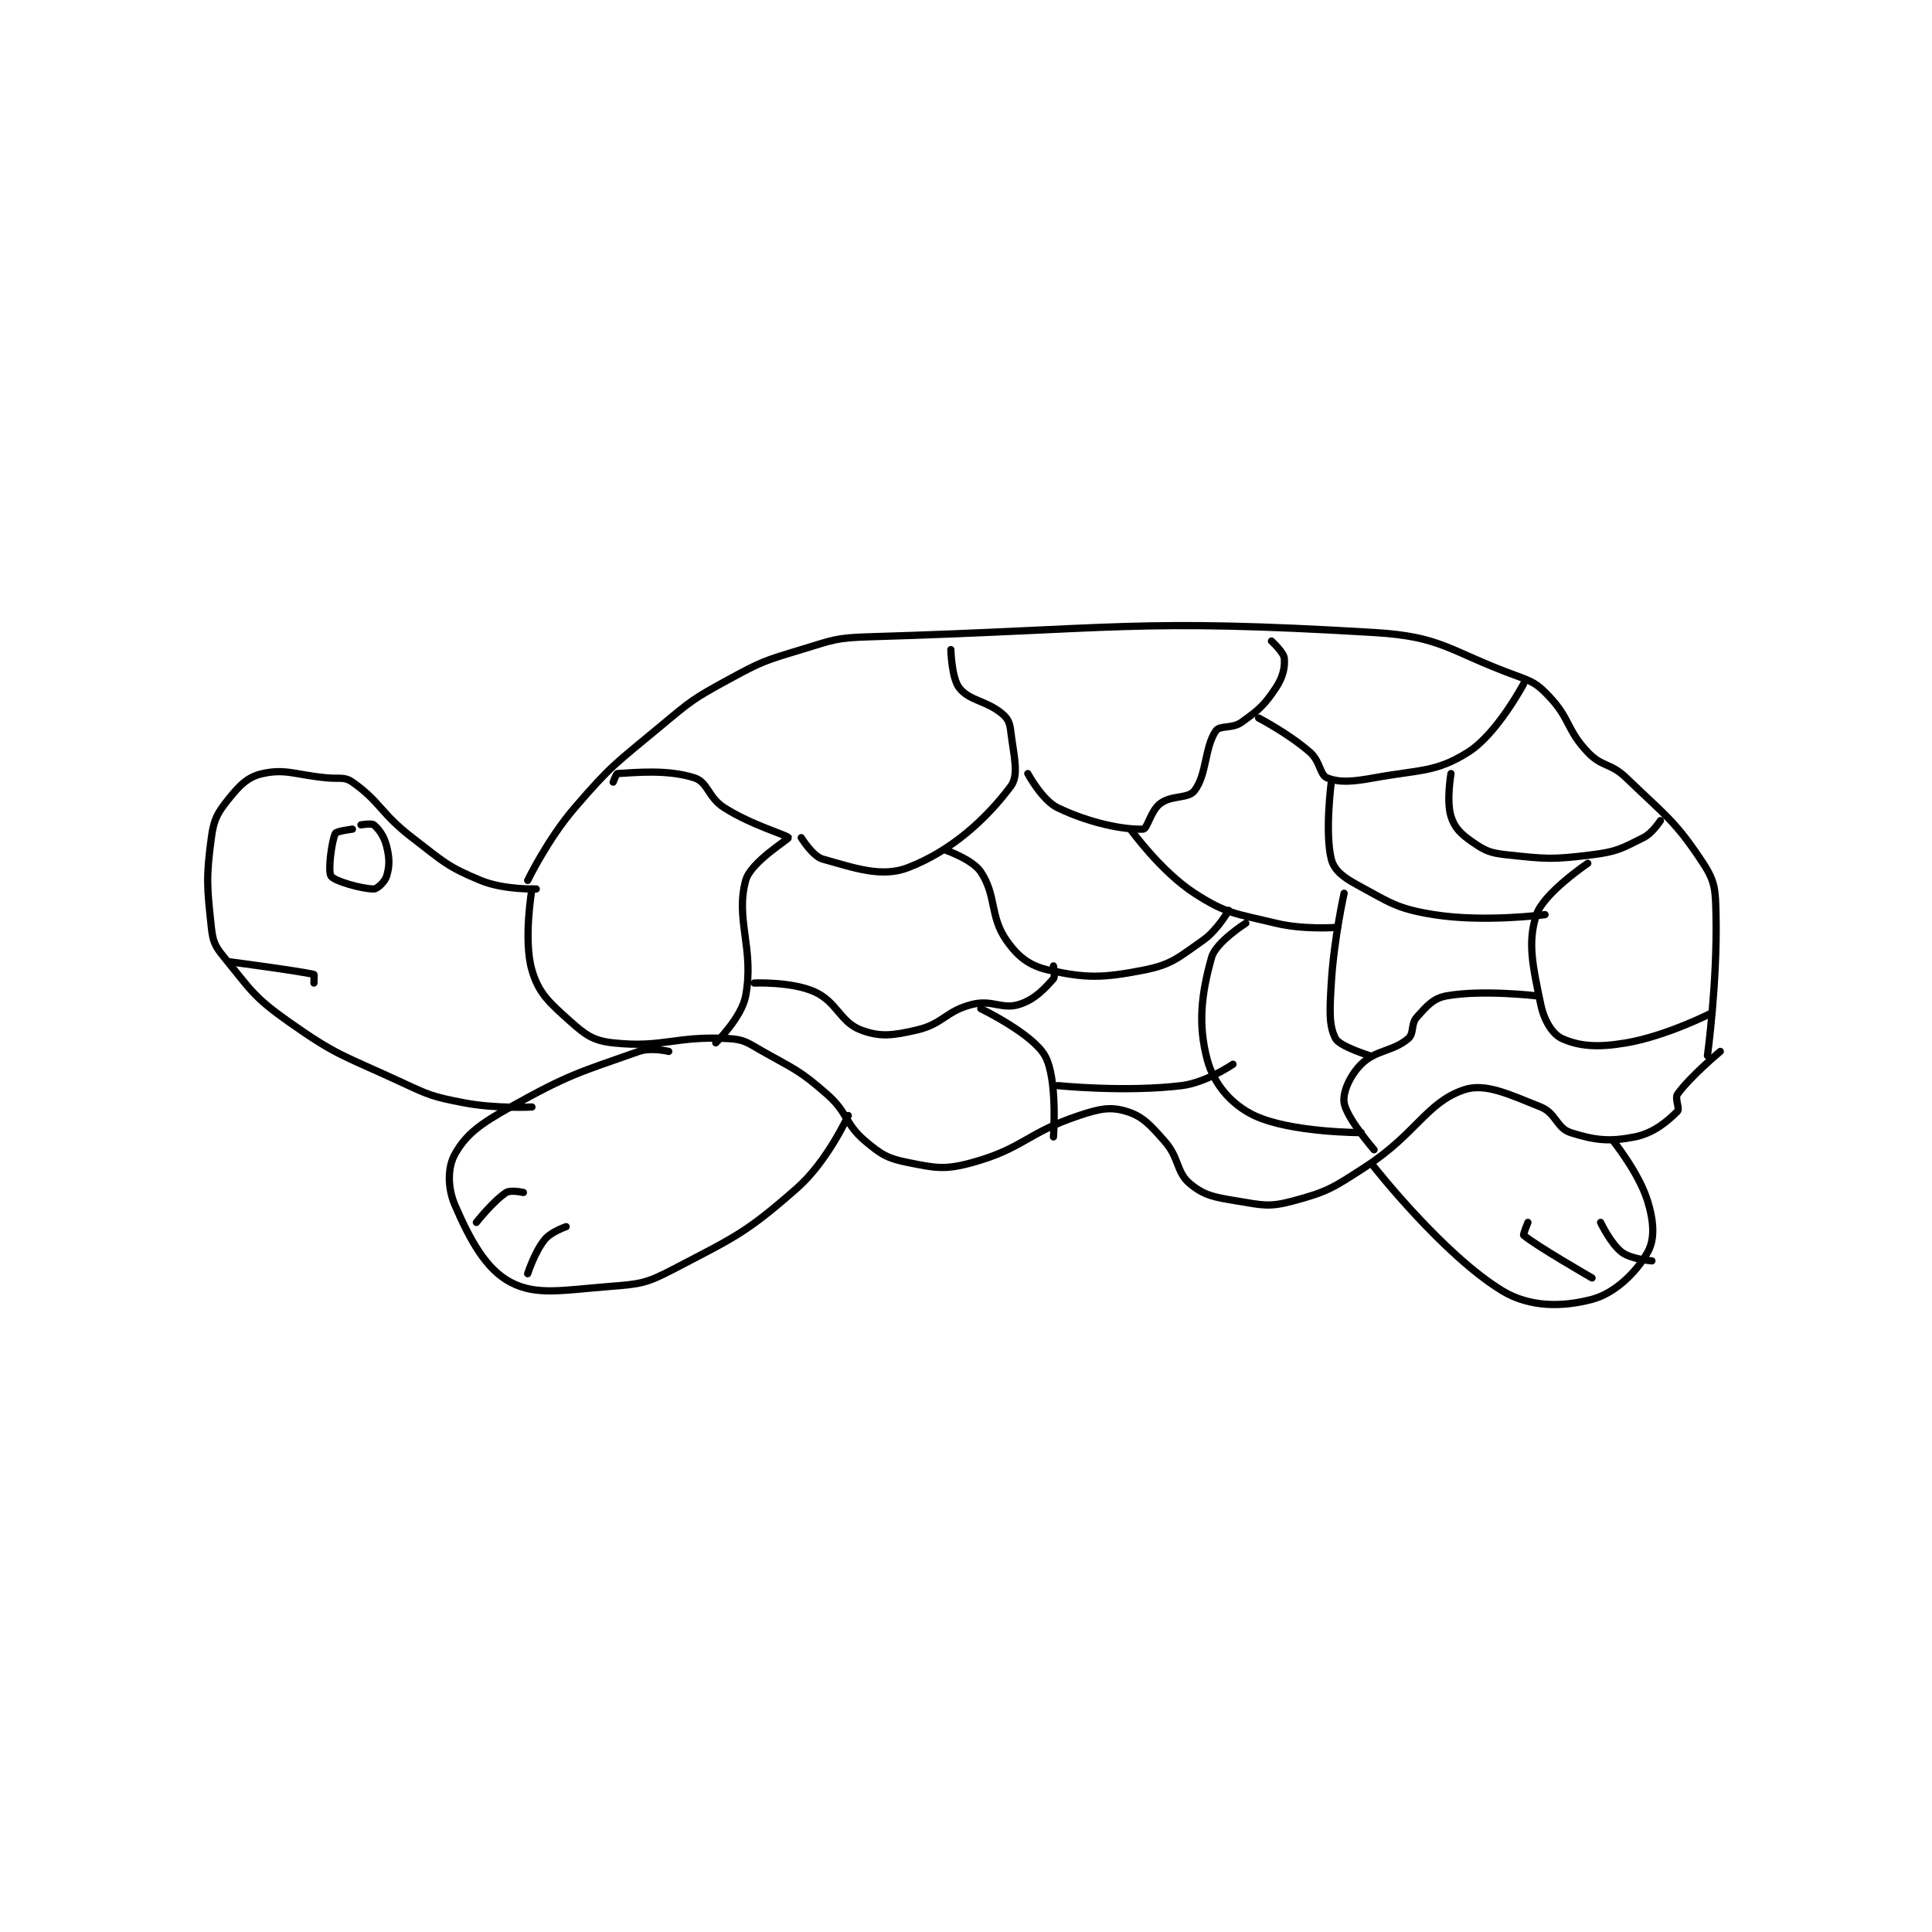 <?xml version="1.0" encoding="utf-8"?>
<!DOCTYPE svg PUBLIC "-//W3C//DTD SVG 1.1//EN" "http://www.w3.org/Graphics/SVG/1.1/DTD/svg11.dtd">
<svg viewBox="0 0 800 800" preserveAspectRatio="xMinYMin meet" xmlns="http://www.w3.org/2000/svg" version="1.1">
<g fill="none" stroke="black" stroke-linecap="round" stroke-linejoin="round" stroke-width="1.694">
<g transform="translate(87.52,261.907) scale(1.77) translate(-138,-130)">
<path id="0" d="M212 188 C212 188 216.637 178.39 223 171 C231.707 160.888 232.557 160.703 243 152 C250.335 145.888 250.71 145.522 259 141 C266.844 136.721 267.426 136.598 276 134 C283.582 131.702 284.087 131.236 292 131 C350.046 129.267 353.88 126.655 410 130 C425.986 130.953 427.391 134.29 443 140 C447.185 141.531 448.117 141.947 451 145 C455.938 150.228 454.998 152.72 460 158 C463.376 161.563 465.284 160.422 469 164 C478.368 173.021 480.53 174.141 487 184 C489.841 188.329 489.872 190.246 490 196 C490.349 211.716 488 229 488 229 "/>
<path id="1" d="M213 190 C213 190 210.94 201.903 213 209 C214.585 214.458 217.083 216.6 222 221 C225.606 224.226 227.41 225.504 232 226 C243.709 227.266 246.59 224.291 259 225 C262.764 225.215 263.421 225.977 267 228 C274.623 232.308 275.566 232.37 282 238 C287.046 242.415 286.114 244.886 291 249 C294.801 252.201 296.255 253.051 301 254 C307.47 255.294 309.605 255.758 316 254 C327.947 250.714 328.762 247.079 341 243 C345.838 241.387 348.325 240.898 352 242 C355.812 243.144 357.539 245.078 361 249 C364.542 253.015 363.654 256.244 367 259 C370.36 261.767 372.661 262.11 378 263 C383.949 263.991 385.495 264.468 391 263 C399.102 260.84 400.391 259.946 408 255 C419.894 247.269 422.277 239.979 431 237 C435.978 235.3 441.516 238.007 449 241 C452.589 242.436 452.72 245.957 456 247 C461.639 248.794 465.099 249.18 471 248 C475.466 247.107 478.706 244.294 481 242 C481.573 241.427 480.311 238.965 481 238 C483.954 233.865 491 228 491 228 "/>
<path id="2" d="M256 226 C256 226 262.07 220.05 263 215 C265.044 203.905 260.523 197.166 263 188 C264.166 183.688 273.103 178.352 273 178 C272.833 177.431 264.513 175.145 258 171 C254.165 168.56 254.191 165.021 251 164 C244.673 161.975 237.366 162.77 233 163 C232.731 163.014 232 165 232 165 "/>
<path id="3" d="M276 178 C276 178 278.666 182.346 281 183 C288.5 185.1 294.825 187.386 301 185 C311.066 181.111 319.169 173.775 325 166 C327.049 163.268 325.677 158.752 325 153 C324.779 151.126 324.337 150.114 323 149 C319.239 145.866 315.433 146.041 313 143 C311.158 140.697 311 134 311 134 "/>
<path id="4" d="M329 163 C329 163 332.347 169.241 336 171 C343.543 174.632 351.59 176.184 356 176 C356.947 175.96 357.769 171.674 360 170 C362.691 167.982 366.511 168.947 368 167 C370.911 163.193 370.34 156.869 373 153 C373.934 151.641 376.793 152.576 379 151 C383.074 148.09 384.298 147.053 387 143 C388.689 140.467 389.198 138.176 389 136 C388.876 134.637 386 132 386 132 "/>
<path id="5" d="M383 150 C383 150 390.025 153.647 395 158 C397.422 160.119 397.333 163.333 399 164 C401.865 165.146 404.862 164.934 410 164 C420.786 162.039 424.414 162.769 432 158 C438.787 153.734 445 142 445 142 "/>
<path id="6" d="M428 163 C428 163 426.887 169.44 428 173 C428.841 175.693 430.298 177.129 433 179 C435.975 181.06 437.144 181.587 441 182 C450.267 182.993 451.653 183.168 461 182 C466.842 181.27 467.976 180.512 473 178 C475.153 176.923 477 174 477 174 "/>
<path id="7" d="M460 184 C460 184 449.679 190.964 448 196 C445.832 202.505 447.156 208.089 449 217 C449.785 220.796 451.753 223.989 454 225 C458.036 226.816 462.363 227.138 469 226 C478.488 224.374 489 219 489 219 "/>
<path id="8" d="M448 215 C448 215 435.368 213.506 427 215 C423.855 215.562 422.383 217.352 420 220 C418.566 221.593 419.423 223.796 418 225 C414.328 228.107 410.42 227.58 407 231 C404.385 233.615 402.628 237.524 403 240 C403.533 243.552 410 251 410 251 "/>
<path id="9" d="M400 165 C400 165 398.457 176.829 400 183 C400.643 185.571 402.721 187.224 406 189 C413.726 193.185 415.302 194.616 424 196 C435.832 197.882 450 196 450 196 "/>
<path id="10" d="M403 191 C403 191 400.606 201.698 400 212 C399.63 218.296 399.396 221.97 401 225 C401.976 226.844 409 229 409 229 "/>
<path id="11" d="M353 176 C353 176 360.076 185.873 368 191 C375.547 195.883 377.607 195.723 387 198 C393.464 199.567 401 199 401 199 "/>
<path id="12" d="M380 198 C380 198 373.006 202.422 372 206 C369.616 214.476 368.749 221.671 371 230 C372.515 235.607 376.584 240.442 382 243 C390.498 247.013 407 247 407 247 "/>
<path id="13" d="M310 181 C310 181 316.081 183.122 318 186 C321.714 191.57 320.064 196.343 324 202 C326.723 205.914 329.447 208.004 334 209 C342.686 210.9 346.49 210.849 356 209 C362.64 207.709 364.145 206.099 370 202 C373.377 199.636 376 195 376 195 "/>
<path id="14" d="M265 212 C265 212 273.634 211.639 279 214 C284.395 216.374 285.043 221.141 290 223 C294.483 224.681 297.384 224.296 303 223 C309.215 221.566 309.79 218.553 316 217 C320.711 215.822 322.949 218.279 327 217 C330.644 215.849 332.917 213.344 335 211 C335.477 210.464 335 208 335 208 "/>
<path id="15" d="M318 218 C318 218 330.075 223.839 333 229 C336.02 234.329 335 248 335 248 "/>
<path id="16" d="M336 236 C336 236 351.79 237.611 365 236 C370.744 235.299 377 231 377 231 "/>
<path id="17" d="M245 228 C245 228 240.864 226.994 238 228 C223.858 232.969 221.603 233.408 208 241 C201.012 244.9 197.662 247.291 195 252 C193.259 255.08 193.206 259.86 195 264 C198.534 272.154 202.226 278.952 208 282 C214.038 285.187 220.127 283.858 231 283 C238.265 282.426 239.624 282.333 246 279 C260.525 271.407 262.988 270.547 275 260 C282.08 253.783 287 243 287 243 "/>
<path id="18" d="M410 255 C410 255 426.201 275.612 440 284 C446.437 287.913 454.1 287.827 461 286 C466.364 284.58 471.338 279.709 474 275 C475.741 271.92 475.472 267.783 474 263 C471.981 256.439 466 249 466 249 "/>
<path id="19" d="M211 261 C211 261 208.037 260.34 207 261 C204.03 262.89 200 268 200 268 "/>
<path id="20" d="M221 269 C221 269 217.477 270.195 216 272 C213.653 274.869 212 280 212 280 "/>
<path id="21" d="M446 268 C446 268 444.826 270.849 445 271 C447.684 273.326 461 281 461 281 "/>
<path id="22" d="M463 268 C463 268 465.395 273.046 468 275 C470.16 276.62 475 277 475 277 "/>
<path id="23" d="M214 190 C214 190 206.433 190.248 201 188 C193.088 184.726 192.32 183.612 185 178 C177.588 172.317 177.523 169.566 171 165 C169.108 163.676 168.006 164.286 165 164 C157.556 163.291 155.455 161.814 150 163 C146.566 163.746 144.653 165.684 142 169 C139.39 172.263 138.572 173.712 138 178 C136.74 187.447 136.976 189.441 138 199 C138.357 202.333 138.846 203.367 141 206 C147.214 213.595 147.821 215.215 156 221 C167.466 229.11 168.825 228.894 182 235 C189.023 238.255 189.56 238.56 197 240 C204.546 241.46 213 241 213 241 "/>
<path id="24" d="M171 176 C171 176 167.238 176.477 167 177 C166.119 178.939 165.228 185.885 166 187 C166.823 188.189 173.284 190 176 190 C176.815 190 178.609 188.303 179 187 C179.702 184.661 179.71 182.841 179 180 C178.417 177.666 177.213 176.011 176 175 C175.492 174.577 173 175 173 175 "/>
<path id="25" d="M142 207 C142 207 158.781 209.195 162 210 C162.078 210.019 162 212 162 212 "/>
</g>
</g>
</svg>

